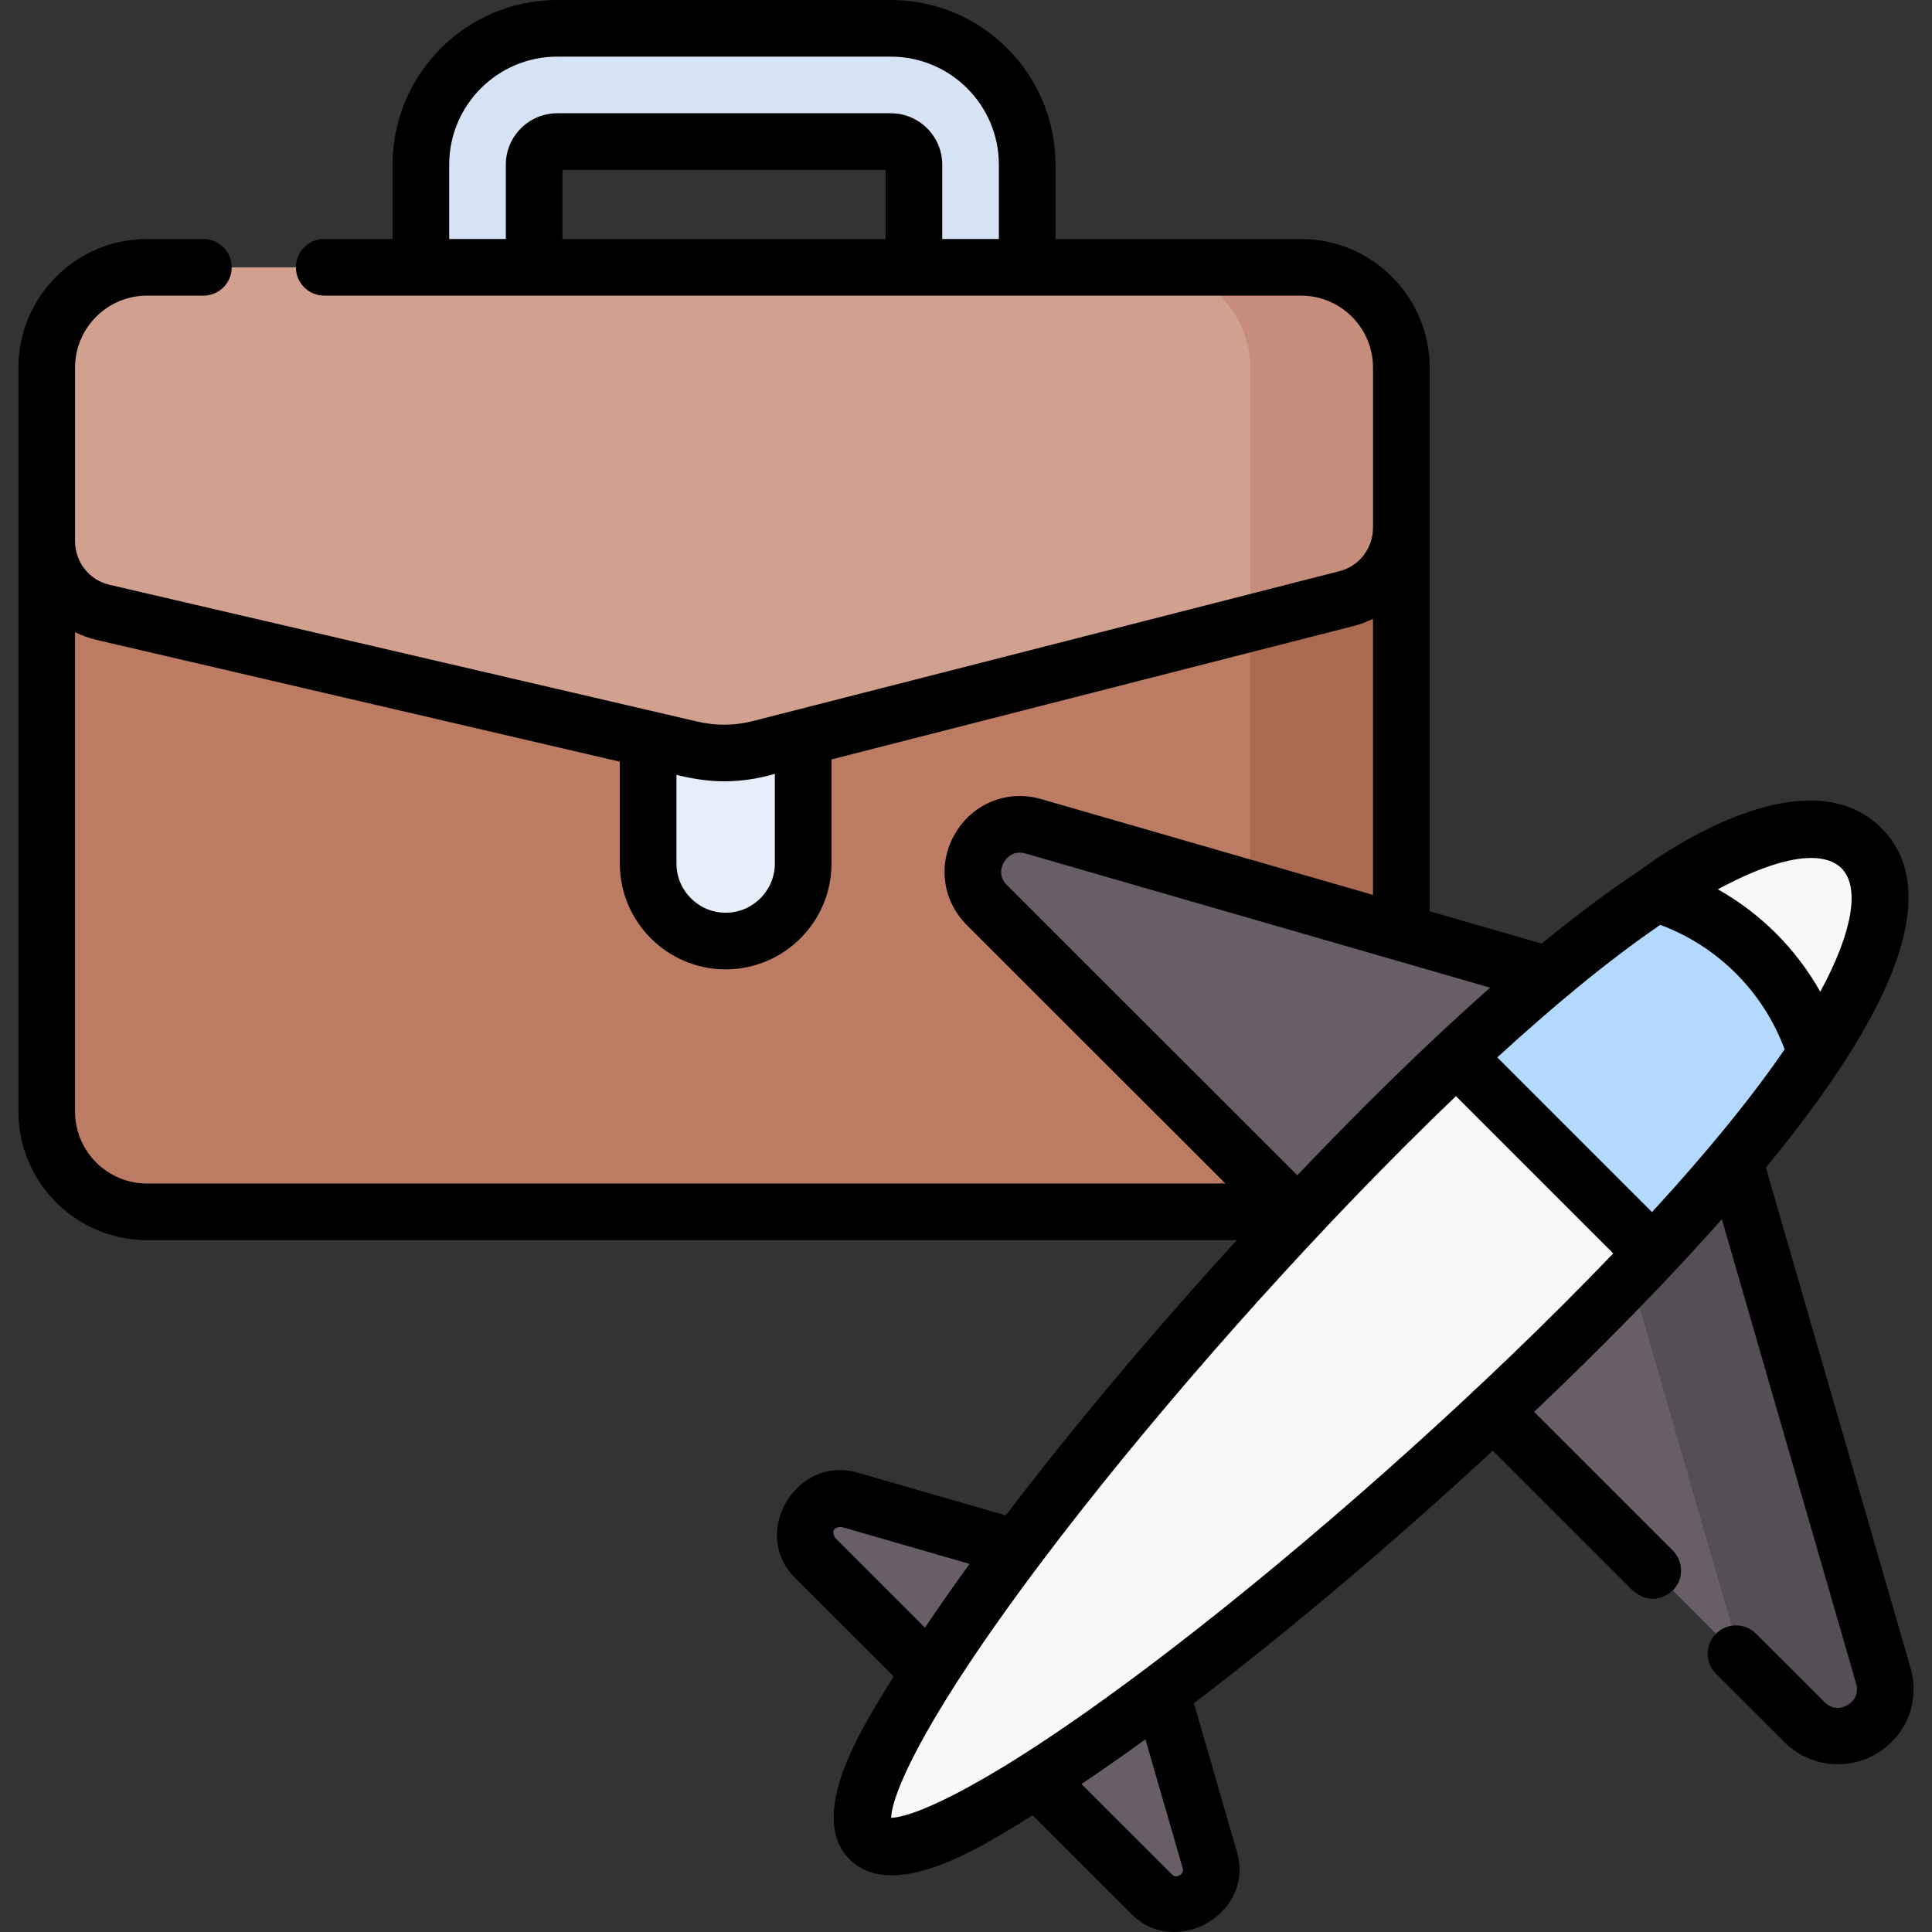 <svg id="Capa_1" enable-background="new 0 0 511.746 511.746" height="512" viewBox="0 0 511.746 511.746" width="512" xmlns="http://www.w3.org/2000/svg"><rect x="0" y="0" width="511.746" height="511.746" fill="#333333" stroke="none"/><g><g><g><path d="m272.078 94.583h-30v-50.968c0-3.372-2.747-6.115-6.124-6.115h-88.348c-3.376 0-6.123 2.743-6.123 6.115v50.968h-30v-50.968c0-19.914 16.205-36.115 36.123-36.115h88.348c19.919 0 36.124 16.201 36.124 36.115z" fill="#d5e3f4"/><path d="m344.617 320.988h-305.672c-14.672 0-26.566-11.894-26.566-26.566v-162.672h358.804v162.672c0 14.672-11.894 26.566-26.566 26.566z" fill="#bc7c63"/><path d="m331.183 131.75v162.672c0 14.672-11.894 26.566-26.566 26.566h40c14.672 0 26.566-11.894 26.566-26.566v-162.672z" fill="#aa6a51"/><path d="m192.212 249.262c-11.339 0-20.531-9.192-20.531-20.531v-54.51h41.061v54.51c0 11.339-9.192 20.531-20.53 20.531z" fill="#e5eef9"/><path d="m12.379 97.514v45.775c0 9.035 6.172 16.873 14.882 18.9l155.92 36.285c5.935 1.381 12.11 1.315 18.015-.194l155.502-39.732c8.518-2.176 14.485-9.922 14.485-18.803v-42.23c0-14.751-11.831-26.709-26.424-26.709h-305.956c-14.594 0-26.424 11.957-26.424 26.708z" fill="#d1a08f"/><path d="m344.759 70.805h-40c14.594 0 26.424 11.958 26.424 26.709v67.552l25.515-6.519c8.518-2.177 14.485-9.922 14.485-18.803v-42.23c0-14.751-11.831-26.709-26.424-26.709z" fill="#c68d7a"/></g><g><g><path d="m320.446 492.666-15.434-53.378c-3.719-12.86-13.78-22.915-26.649-26.631l-53.425-15.427c-9.155-2.644-15.816 8.644-9.075 15.38l44.598 44.568 44.604 44.574c6.742 6.739 18.029.071 15.381-9.086z" fill="#685e68"/><path d="m498.843 443.825-38.275-132.374c-7.585-26.234-28.11-46.744-54.361-54.325l-132.466-38.25c-12.428-3.589-21.469 11.734-12.319 20.878l108.265 108.192 108.283 108.21c9.15 9.143 24.466.095 20.873-12.331z" fill="#685e68"/><path d="m498.843 443.825-38.275-132.374c-7.586-26.234-46.409-34.75-40-12.585l38.275 132.374c.624 2.157.667 4.208.282 6.084l18.845 18.832c9.149 9.143 24.466.095 20.873-12.331z" fill="#554e56"/><path d="m419.493 350.708c-72.541 72.498-174.616 150.991-189.135 136.483-14.519-14.507 64.018-116.521 136.558-189.019 6.562-6.558 12.851-12.651 18.872-18.297 8.858-8.306 31.034-1.105 38.757-7.543 10.311-8.596 5.732-30.126 14.105-35.655 28.212-18.63 45.708-20.712 54.401-12.026s6.611 26.17-12.029 54.364c-5.411 8.184-22.93 5.841-31.273 15.877-6.581 7.917-3.406 27.854-11.97 36.975-5.642 6.013-11.731 12.29-18.286 18.841z" fill="#f9f7f8"/></g><g><path d="m438.653 236.681c-14.644 9.67-32.176 23.799-52.863 43.196l51.989 51.989c19.41-20.675 33.549-38.196 43.227-52.832l-.011-.037c-6.183-20.278-22.06-36.145-42.342-42.316z" fill="#b3dafe"/></g></g></g><path d="m506.048 441.742-38.275-132.374c-.009-.03-.021-.057-.03-.087 12.197-14.834 21.49-28.134 27.778-39.786 12.324-22.84 13.277-39.712 2.832-50.148-17.247-17.232-48.771-.046-64.159 11.313-8.004 5.296-16.613 11.72-25.826 19.288-.028-.008-.053-.02-.081-.028l-29.604-8.548v-144c0-18.784-15.281-34.065-34.065-34.065h-65.039v-19.69c-.001-24.052-19.57-43.617-43.625-43.617h-88.348c-24.054 0-43.623 19.565-43.623 43.615v19.69h-18.104c-4.143 0-7.5 3.357-7.5 7.5s3.357 7.5 7.5 7.5h258.738c10.513 0 19.065 8.553 19.065 19.065v42.374c0 5.462-3.636 10.205-8.841 11.535l-155.501 39.734c-4.718 1.205-9.717 1.258-14.459.155l-155.919-36.284c-5.348-1.245-9.083-6.013-9.083-11.595v-45.918c0-10.513 8.553-19.065 19.066-19.065h14.934c4.143 0 7.5-3.357 7.5-7.5s-3.357-7.5-7.5-7.5h-14.934c-18.784 0-34.066 15.281-34.066 34.065v197.051c0 18.784 15.282 34.066 34.066 34.066h288.663c-22.118 24.206-43.462 49.594-61.211 72.908l-39.378-11.371c-15.934-4.594-28.443 15.914-16.458 27.891l26.157 26.14c-6.447 10.584-23.864 36.248-11.661 48.441 12.225 12.213 37.843-5.2 48.464-11.662l26.242 26.223c11.669 11.662 32.602-.169 27.888-16.475l-11.404-39.442c25.332-19.267 53.109-42.769 79.158-66.891l37.073 37.047c3.536 2.928 7.071 2.927 10.606-.003 2.929-2.931 2.927-7.679-.003-10.606l-36.732-36.707c6.312-6.002 12.484-12.009 18.446-17.968 11.668-11.662 22.102-22.696 31.285-33.079l35.558 122.974c.975 3.372-1.261 5.119-2.268 5.714-1.006.595-3.618 1.708-6.099-.771l-18.14-18.128c-2.931-2.929-7.68-2.927-10.606.003-2.929 2.93-2.927 7.679.003 10.606l18.14 18.129c6.493 6.488 16.521 7.688 24.332 3.074 7.989-4.719 11.625-13.879 9.048-22.793zm-271.47-378.436h-85.595v-18.306h85.595zm15 0v-19.69c0-7.508-6.111-13.615-13.624-13.615h-88.348c-7.512 0-13.623 6.107-13.623 13.615v19.69h-15v-19.69c0-15.778 12.84-28.615 28.623-28.615h88.348c15.783 0 28.624 12.837 28.624 28.615v19.69zm230.165 163.954c3.648 0 6.298.989 8.008 2.698 4.979 4.976 3 16.79-5.432 32.414-.057.106-.12.215-.177.322-6.378-11.362-15.755-20.743-27.114-27.127 10.843-5.877 19.007-8.307 24.715-8.307zm-39.961 17.717c15.237 5.687 27.224 17.67 32.935 32.959-8.706 12.717-20.445 27.128-35.134 43.128l-40.981-40.981c7.325-6.712 14.335-12.829 20.977-18.294 8.142-6.699 15.527-12.251 22.203-16.812zm-96.149 66.33-76.91-76.857c-2.482-2.481-1.368-5.091-.774-6.099.595-1.006 2.342-3.242 5.711-2.269l123.043 35.529c-10.398 9.189-21.474 19.651-33.087 31.257-5.965 5.96-11.977 12.13-17.983 18.439zm-151.845-104.351c4.545 0 9.092-.707 13.454-1.97v23.745c0 7.185-5.846 13.03-13.03 13.03-7.186 0-13.031-5.846-13.031-13.03v-23.489c4.089 1.027 8.489 1.714 12.607 1.714zm-171.909 87.466v-126.966c1.784.87 3.678 1.571 5.683 2.037l138.619 32.258v26.98c0 15.456 12.575 28.03 28.031 28.03s28.03-12.574 28.03-28.03v-27.578l138.313-35.34c1.802-.46 3.508-1.118 5.128-1.912v73.139l-87.861-25.37c-8.914-2.578-18.074 1.064-22.791 9.057-4.717 7.992-3.476 17.771 3.089 24.331l68.477 68.43h-285.652c-10.514 0-19.066-8.552-19.066-19.066zm201.286 112.884c-.919-1.831-.355-2.787 1.692-2.868l33.97 9.809c-4.319 5.939-8.262 11.572-11.822 16.885zm91.297 89.407c-1.149.679-1.836-.008-2.095-.265l-23.913-23.896c5.331-3.568 10.982-7.52 16.943-11.85l9.844 34.047c.102.352.371 1.284-.779 1.964zm101.729-151.31c-33.774 33.755-75.073 69.796-110.474 96.41-41.781 31.412-61.717 39.562-67.666 39.683.125-5.948 8.283-25.872 39.71-67.624 26.629-35.376 62.688-76.645 96.457-110.395 4.569-4.566 9.046-8.942 13.43-13.133l41.663 41.663c-4.176 4.361-8.545 8.825-13.12 13.396z"/></g></svg>